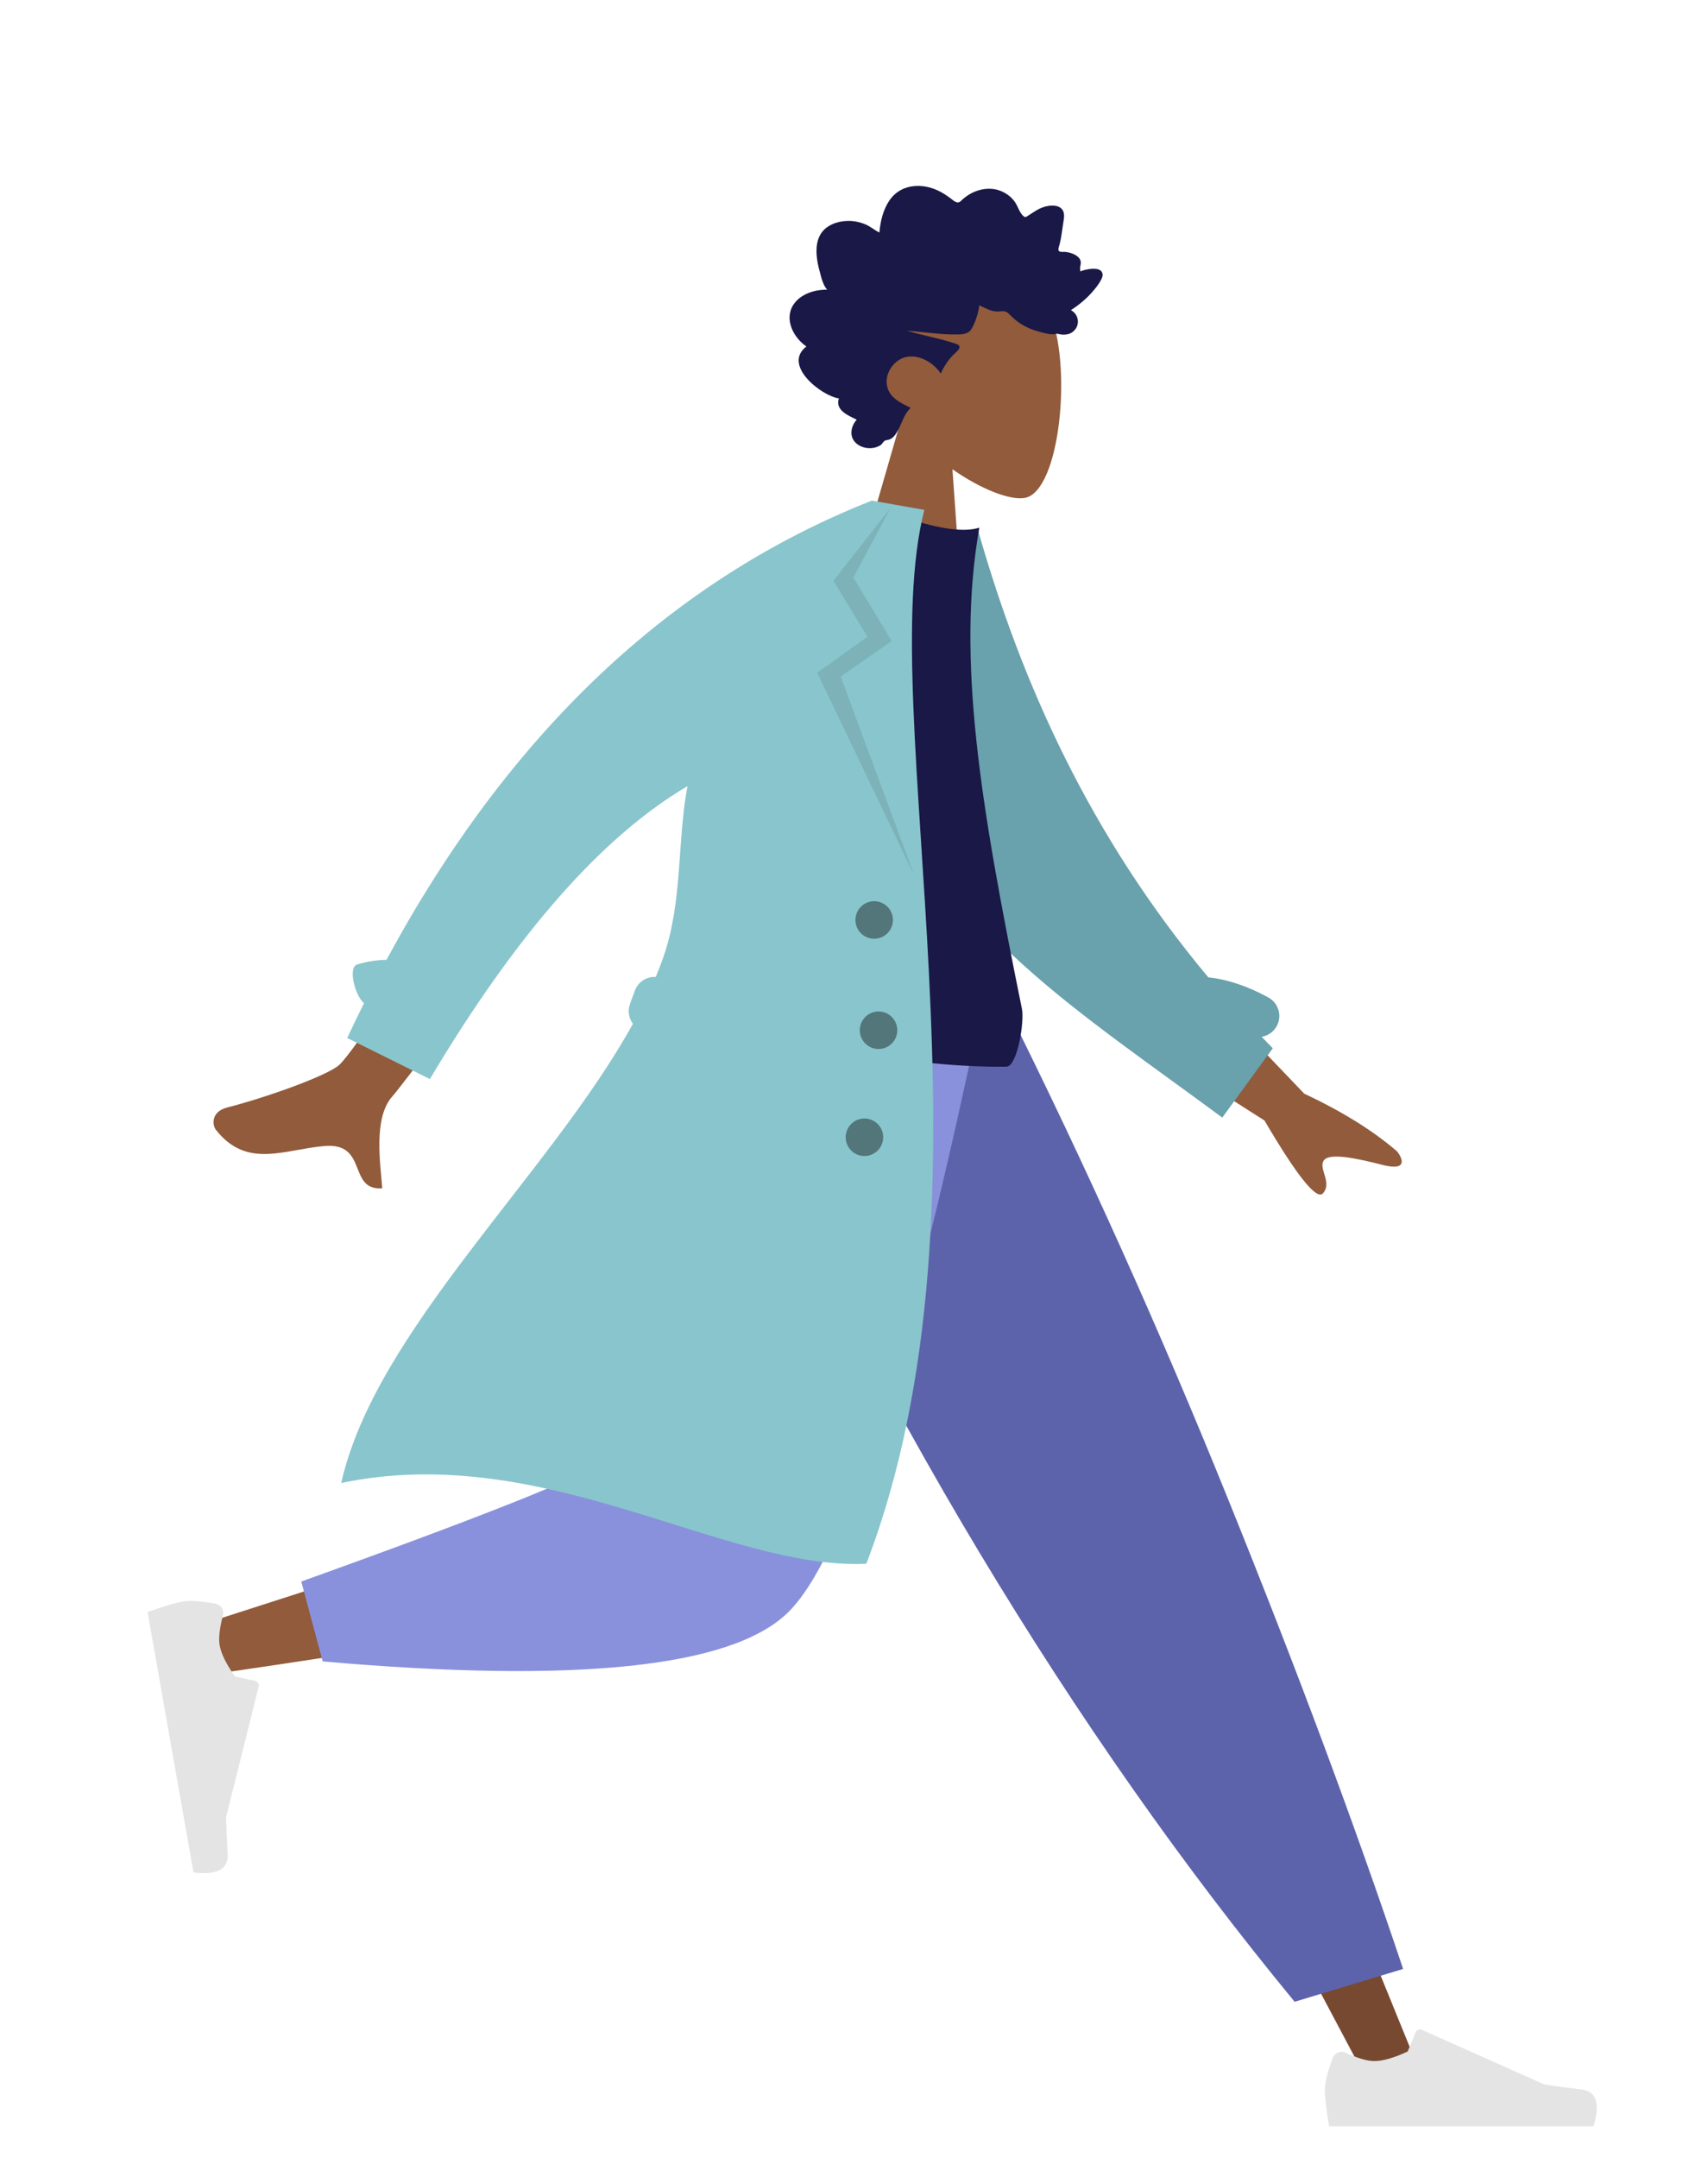 <?xml version="1.0" encoding="UTF-8"?>
<svg width="380px" height="480px" viewBox="0 0 380 480" version="1.1" xmlns="http://www.w3.org/2000/svg" xmlns:xlink="http://www.w3.org/1999/xlink">
    <!-- Generator: Sketch 52.4 (67378) - http://www.bohemiancoding.com/sketch -->
    <title>humaaans/standing-4</title>
    <desc>Created with Sketch.</desc>
    <g id="humaaans/standing-4" stroke="none" stroke-width="1" fill="none" fill-rule="evenodd">
        <g id="humaaan-9" transform="translate(33, 20)">
            <g id="Head/Front/Rad" transform="translate(174.354, 59.765) rotate(4) translate(-174.354, -59.765) translate(103.502, 5.532)">
                <g id="Head" stroke-width="1" transform="translate(56.316, 32.33)" fill="#915B3C">
                    <path d="M8.617,35.97 C3.811,30.329 0.559,23.416 1.102,15.67 C2.668,-6.648 33.736,-1.739 39.78,9.526 C45.823,20.79 45.105,49.363 37.294,51.377 C34.179,52.18 27.544,50.213 20.791,46.142 L25.029,76.131 L0,76.131 L8.617,35.97 Z"></path>
                </g>
                <path d="M99.499,40.57 C100.308,39.769 100.749,38.626 101.13,37.54 C101.526,36.412 101.911,35.273 102.174,34.099 C102.7,31.753 102.705,29.055 101.031,27.234 C99.689,25.773 97.676,25.118 95.817,24.976 C94.579,24.881 93.307,25.054 92.12,25.444 C90.943,25.831 89.928,26.603 88.786,27.082 C88.742,24.554 88.309,21.909 87.027,19.75 C85.793,17.674 83.825,16.508 81.585,16.2 C79.285,15.884 77.014,16.422 74.955,17.535 C74.439,17.814 73.929,18.106 73.44,18.437 C73.031,18.714 72.605,19.047 72.125,19.16 C71.59,19.285 71.325,18.976 70.977,18.586 C70.569,18.128 70.11,17.725 69.623,17.367 C67.473,15.787 64.652,15.137 62.161,16.084 C61.013,16.521 59.897,17.262 59.118,18.283 C58.424,19.194 57.929,20.638 56.971,21.272 C56.565,21.542 56.278,21.185 55.907,20.921 C55.351,20.525 54.821,20.088 54.258,19.702 C53.468,19.161 52.612,18.756 51.696,18.544 C50.354,18.234 48.5,18.306 48.117,20.063 C47.973,20.723 48.083,21.429 48.13,22.094 C48.194,23.007 48.26,23.92 48.34,24.832 C48.4,25.524 48.476,26.193 48.606,26.873 C48.676,27.235 48.894,27.911 48.739,28.274 C48.545,28.727 47.648,28.469 47.265,28.485 C46.509,28.516 45.75,28.649 45.05,28.972 C44.508,29.223 43.939,29.591 43.71,30.212 C43.569,30.594 43.606,30.986 43.673,31.378 C43.752,31.849 43.661,32.099 43.602,32.575 C42.586,32.074 39.066,30.963 38.623,32.784 C38.476,33.39 38.812,34.075 39.068,34.586 C39.517,35.482 40.106,36.302 40.708,37.083 C41.965,38.714 43.464,40.12 45.078,41.323 C43.187,42.163 42.694,44.642 44.331,46.119 C45.053,46.771 46.025,46.917 46.937,46.875 C47.27,46.86 47.751,46.731 48.014,46.789 C48.155,46.821 48.307,46.94 48.502,46.954 C49.789,47.042 51.241,46.732 52.499,46.446 C54.74,45.938 56.861,44.876 58.594,43.259 C59.038,42.844 59.406,42.605 60.004,42.612 C60.528,42.617 61.042,42.761 61.566,42.774 C62.952,42.809 64.201,42.132 65.488,41.681 C65.567,43.419 66.062,45.334 66.773,46.898 C67.353,48.173 68.564,48.358 69.753,48.47 C73.559,48.828 77.377,48.429 81.187,48.434 C77.499,49.268 73.688,49.611 70.033,50.592 C68.38,51.035 69.642,52.149 70.348,52.921 C71.512,54.192 72.377,55.767 72.977,57.427 C74.781,55.075 77.97,53.525 80.795,54.248 C83.916,55.046 86.115,59.267 84.118,62.302 C82.96,64.064 80.867,64.744 79.125,65.501 C80.484,66.913 80.812,68.999 81.63,70.757 C82.033,71.623 82.599,72.603 83.501,72.905 C83.835,73.016 84.226,73.026 84.489,73.298 C84.815,73.635 84.893,74.011 85.309,74.301 C86.971,75.456 89.567,75.367 91.039,73.859 C92.371,72.496 92.025,70.339 90.912,68.956 C92.683,68.218 95.909,67.269 95.205,64.51 C99.042,64.256 108.357,58.033 103.208,53.486 C106.034,51.889 108.63,47.986 106.815,44.545 C105.417,41.895 102.166,40.711 99.499,40.57" id="hair" fill="#191847" transform="translate(73.003, 45.366) scale(-1, 1) translate(-73.003, -45.366) "></path>
            </g>
            <g id="Bottom/Standing/Jogging" transform="translate(0, 203.718)">
                <polygon id="Leg" fill="#784931" points="135.576 0 213.07 129.556 271.168 239.084 283.682 239.084 186.338 5.30873359e-13"></polygon>
                <g id="Accessories/Shoe/Flat-Sneaker" transform="translate(260.724, 207.536)" fill="#E4E4E4">
                    <path d="M2.793,26.492 C1.626,29.606 1.043,31.937 1.043,33.483 C1.043,35.364 1.356,38.108 1.983,41.716 C4.164,41.716 23.772,41.716 60.804,41.716 C62.333,36.662 61.45,33.934 58.157,33.531 C54.864,33.128 52.128,32.765 49.949,32.44 L22.61,20.252 C22.084,20.017 21.467,20.254 21.233,20.78 C21.229,20.789 21.225,20.798 21.221,20.807 L19.464,25.07 C16.415,26.492 13.938,27.204 12.032,27.204 C10.483,27.204 8.344,26.578 5.615,25.327 L5.615,25.327 C4.568,24.847 3.33,25.307 2.85,26.354 C2.83,26.399 2.81,26.445 2.793,26.492 Z" id="shoe"></path>
                </g>
                <path d="M255.033,221.545 L279.166,214.245 C268.592,182.637 255.633,147.853 240.289,109.894 C224.944,71.935 208.464,35.304 190.85,2.84217094e-14 L122.69,2.84217094e-14 C142.274,44.658 163.035,85.235 184.974,121.732 C206.913,158.229 230.266,191.5 255.033,221.545 Z" id="Pant" fill="#5C63AB"></path>
                <path d="M130.484,2.84217094e-14 C123.17,45.527 109.063,103.692 107.732,105.487 C106.844,106.684 74.893,117.391 11.878,137.607 L14.582,148.642 C89.726,137.8 129.321,129.388 133.366,123.406 C139.434,114.434 169.73,43.555 181.464,2.84217094e-14 L130.484,2.84217094e-14 Z" id="Leg" fill="#915B3C"></path>
                <path d="M34.029,128.068 L38.79,145.841 C94.994,150.77 129.432,147.208 142.103,135.155 C154.773,123.102 169.214,78.05 185.426,-1.13686838e-13 L120.432,-1.13686838e-13 C110.161,63.913 104.418,97.211 103.205,99.893 C101.992,102.576 78.933,111.968 34.029,128.068 Z" id="Pant" fill="#8991DC"></path>
                <g id="Accessories/Shoe/Flat-Sneaker" transform="translate(25.551, 160.606) rotate(80) translate(-25.551, -160.606) translate(-6.257, 139.748)" fill="#E4E4E4">
                    <path d="M2.793,26.492 C1.626,29.606 1.043,31.937 1.043,33.483 C1.043,35.364 1.356,38.108 1.983,41.716 C4.164,41.716 23.772,41.716 60.804,41.716 C62.333,36.662 61.45,33.934 58.157,33.531 C54.864,33.128 52.128,32.765 49.949,32.44 L22.61,20.252 C22.084,20.017 21.467,20.254 21.233,20.78 C21.229,20.789 21.225,20.798 21.221,20.807 L19.464,25.07 C16.415,26.492 13.938,27.204 12.032,27.204 C10.483,27.204 8.344,26.578 5.615,25.327 L5.615,25.327 C4.568,24.847 3.33,25.307 2.85,26.354 C2.83,26.399 2.81,26.445 2.793,26.492 Z" id="shoe"></path>
                </g>
            </g>
            <g id="Body/Trench-Coat" transform="translate(157.292, 189.724) rotate(10) translate(-157.292, -189.724) translate(23.923, 92.209)">
                <path d="M206.173,94.115 L237.655,120.805 C246.485,123.863 253.794,127.41 259.58,131.447 C260.915,132.847 262.455,135.6 256.571,134.731 C250.687,133.863 244.459,133.214 243.501,135.174 C242.544,137.135 245.955,139.798 244.115,142.406 C242.888,144.144 238.009,139.229 229.479,127.662 L197.569,111.737 L206.173,94.115 Z M56.707,73.464 L74.797,78.063 C50.582,118.773 37.632,140.288 35.948,142.608 C32.16,147.827 34.911,157.9 35.846,163.178 C28.175,164.545 31.762,153.292 22.046,155.172 C13.178,156.887 5.463,162.079 -2.305,154.125 C-3.26,153.147 -3.843,150.216 -0.344,148.912 C8.374,145.663 21.331,139.403 23.514,136.824 C26.491,133.306 37.556,112.186 56.707,73.464 Z" id="Skin" fill="#915B3C" transform="translate(128.888, 118.379) rotate(-4) translate(-128.888, -118.379) "></path>
                <path d="M212.042,91.439 C216.322,91.132 220.978,91.841 225.969,93.523 C228.426,94.35 229.746,97.012 228.918,99.468 C228.438,100.895 227.338,101.938 226.02,102.4 C226.975,103.097 227.938,103.79 228.911,104.479 L220.518,121.612 C185.203,104.003 152.009,90.728 136.884,61.658 C131.808,51.901 133.526,18.76 133.041,6.703 L144.195,2.129 C159.743,34.268 180.785,65.101 212.042,91.439 Z" id="Back-Arm" fill="#69A1AC"></path>
                <path d="M93.861,118.796 C126.647,122.398 152.454,122.398 171.281,118.796 C173.614,118.35 173.511,108.295 172.43,105.549 C155.585,62.784 144.504,31.479 144.504,1.776 C141.413,3.39 136.004,3.632 128.276,2.502 C107.508,33.112 97.962,68.233 93.861,118.796 Z" id="Shirt" fill="#191847"></path>
                <path d="M87.769,123.852 C86.655,122.804 86.075,121.234 86.36,119.616 L86.903,116.535 C87.271,114.447 88.967,112.926 90.969,112.688 C91.319,111.124 91.621,109.569 91.87,108.027 C93.976,94.995 90.379,82.216 90.548,69.668 C73.778,83.976 58.734,108.681 45.416,143.785 L25.719,137.989 C26.471,135.197 27.249,132.439 28.054,129.716 C25.781,128.424 23.125,122.505 25.036,121.514 C27.011,120.491 29.103,119.771 31.306,119.347 C49.366,64.951 78.9,25.168 119.908,-3.99680289e-13 L125.541,-3.94351218e-13 L131.768,-1.0658141e-14 C128.276,46.18 176.51,147.001 159.762,233.106 C128.806,240.019 84.612,218.51 41.594,235.694 C43.194,201.019 75.259,160.283 87.769,123.852 Z" id="Coat-Front" fill="#89C5CC"></path>
                <polygon id="Shade-Lapel" fill-opacity="0.1" fill="#000000" points="124.215 1.043 118.834 17.589 129.669 29.993 119.877 39.74 143.567 80.303 114.597 39.821 124.215 29.993 114.597 19.031"></polygon>
                <path d="M136.619,95.946 C134.315,95.946 132.448,94.079 132.448,91.775 C132.448,89.471 134.315,87.603 136.619,87.603 C138.923,87.603 140.791,89.471 140.791,91.775 C140.791,94.079 138.923,95.946 136.619,95.946 Z M141.834,119.933 C139.53,119.933 137.662,118.065 137.662,115.761 C137.662,113.458 139.53,111.59 141.834,111.59 C144.138,111.59 146.005,113.458 146.005,115.761 C146.005,118.065 144.138,119.933 141.834,119.933 Z M142.877,143.92 C140.573,143.92 138.705,142.052 138.705,139.748 C138.705,137.444 140.573,135.576 142.877,135.576 C145.181,135.576 147.048,137.444 147.048,139.748 C147.048,142.052 145.181,143.92 142.877,143.92 Z" id="Buttons" fill-opacity="0.4" fill="#000000"></path>
            </g>
        </g>
    </g>
</svg>